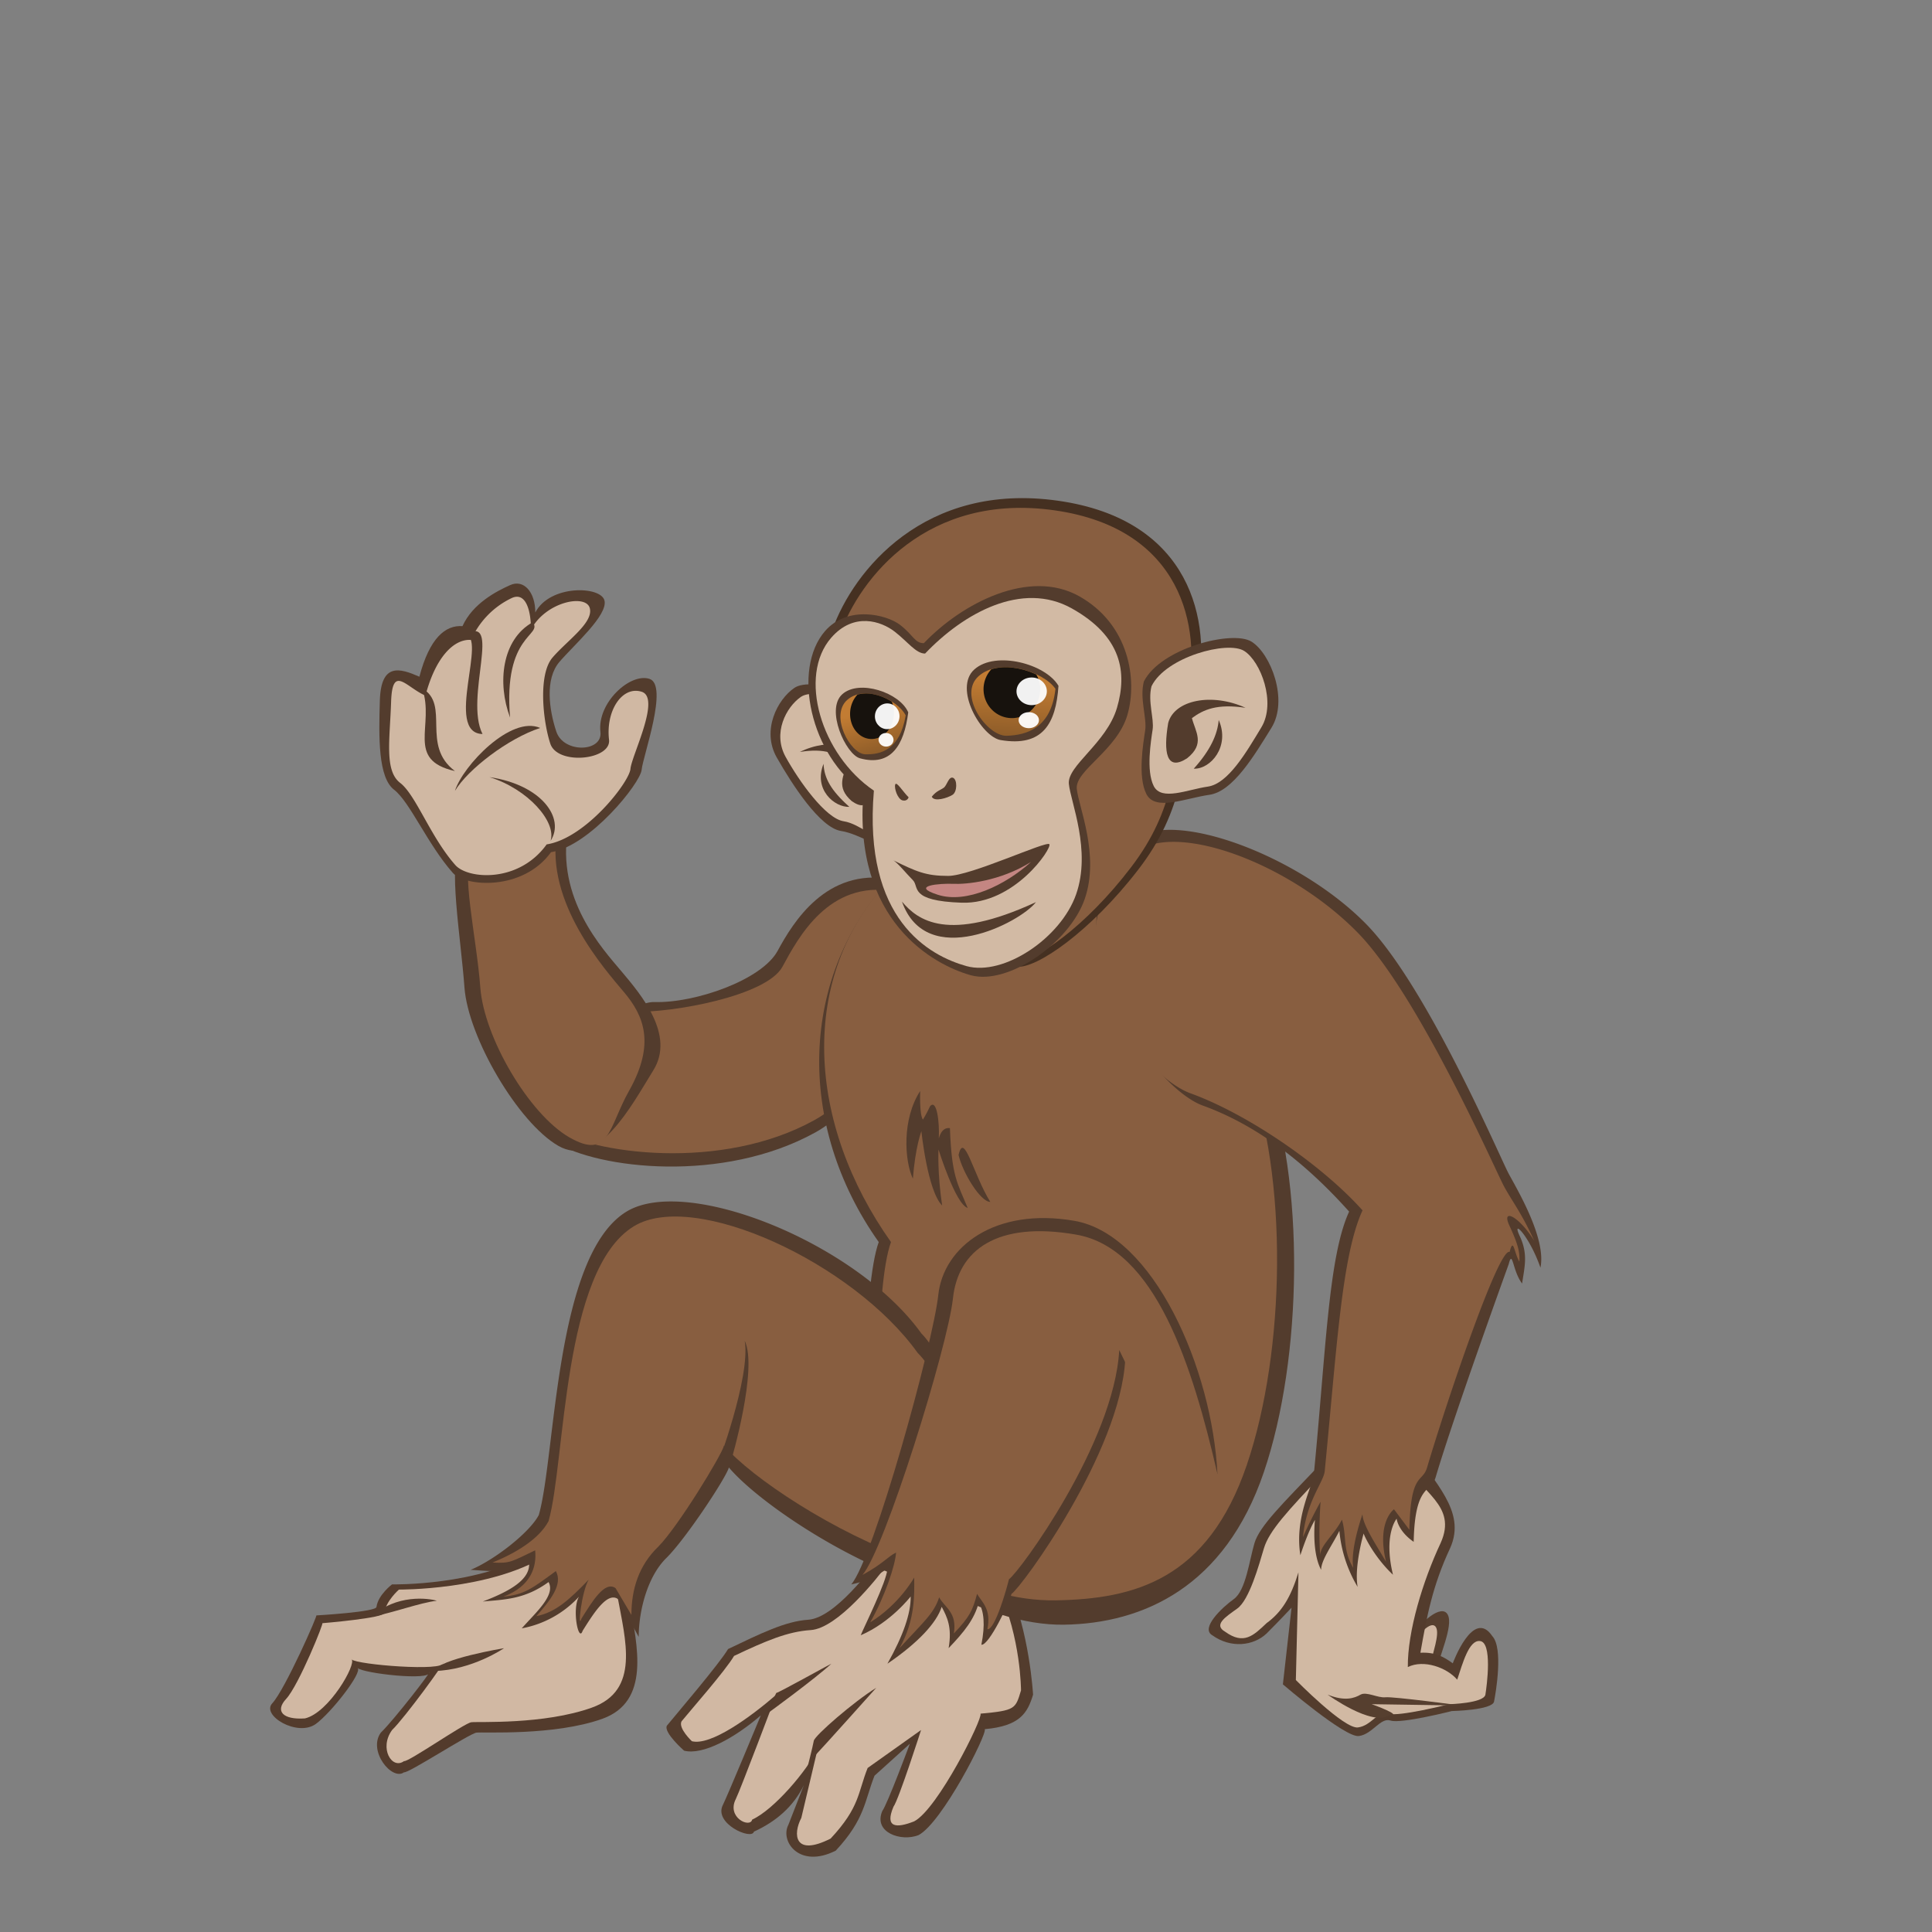 <svg xmlns:dc="http://purl.org/dc/elements/1.1/" xmlns:cc="http://creativecommons.org/ns#" xmlns:rdf="http://www.w3.org/1999/02/22-rdf-syntax-ns#" xmlns="http://www.w3.org/2000/svg" xmlns:xlink="http://www.w3.org/1999/xlink" id="svg858" version="1.1" viewBox="0 0 33.867 33.867" height="128" width="128"><rect x="0" y="0" width="33.867" height="33.867" fill="#808080" stroke="none"/><defs id="defs852"><linearGradient id="linearGradient1587"><stop style="stop-color:#c27c33;stop-opacity:1" offset="0" id="stop1583"/><stop style="stop-color:#8f5d29;stop-opacity:1" offset="1" id="stop1585"/></linearGradient><linearGradient id="linearGradient1361"><stop id="stop1357" offset="0" style="stop-color:#a16847;stop-opacity:1"/><stop id="stop1359" offset="1" style="stop-color:#d2946d;stop-opacity:1"/></linearGradient><linearGradient id="linearGradient976"><stop id="stop972" offset="0" style="stop-color:#b99578;stop-opacity:1"/><stop id="stop974" offset="1" style="stop-color:#99744e;stop-opacity:1"/></linearGradient><linearGradient xlink:href="#linearGradient976" id="linearGradient886" x1="14.817" y1="9.525" x2="14.817" y2="6.879" gradientUnits="userSpaceOnUse"/><linearGradient xlink:href="#linearGradient1361" id="linearGradient1347" x1="19.05" y1="7.938" x2="19.05" y2="6.615" gradientUnits="userSpaceOnUse"/><linearGradient xlink:href="#linearGradient1587" id="linearGradient1589" x1="18.568" y1="7.341" x2="18.493" y2="8.495" gradientUnits="userSpaceOnUse" gradientTransform="translate(-.435 3.653)"/><linearGradient xlink:href="#linearGradient1587" id="linearGradient1597" x1="15.412" y1="7.934" x2="15.655" y2="8.796" gradientUnits="userSpaceOnUse" gradientTransform="translate(-.435 3.653)"/></defs><g transform="matrix(.842 0 0 .842 2.677 2.677)" id="layer2" style="display:inline;stroke-width:1.188"><path style="fill:#533b2c;fill-opacity:1;stroke:none;stroke-width:.314px;stroke-linecap:butt;stroke-linejoin:miter;stroke-opacity:1" d="M9.359 32.605c-1.005.358-2.475.269-2.619.287-.143.018-1.435.86-1.507.825-.25.186-.76-.444-.484-.825.267-.256 1.085-1.31 1.004-1.256.053.185-1.374.023-1.488-.09.11.088-.548.932-.87 1.166-.383.275-1.14-.179-.906-.43.264-.282.973-1.888.915-1.83 0 0 1.273-.072 1.255-.18.036-.25.323-.466.323-.466s1.812.036 2.978-.681c.79-.305 1.794.107 1.964 1.04.17.933.44 2.08-.565 2.44z" id="path1812"/><path style="display:inline;fill:#d1b8a3;fill-opacity:1;stroke:none;stroke-width:.314px;stroke-linecap:butt;stroke-linejoin:miter;stroke-opacity:1" d="M9.144 32.371c-1.005.36-2.368.287-2.512.305-.143.018-1.327.843-1.399.808-.25.186-.527-.265-.25-.646.266-.256 1.138-1.453 1.058-1.4.052.186-1.788.042-1.902-.071.11.088-.466 1.11-.969 1.229-.463.032-.628-.152-.394-.404.264-.282.811-1.637.753-1.578 0 0 1.31-.108 1.292-.216.036-.25.305-.484.305-.484s1.883.018 3.05-.7c.788-.305 1.327-.107 1.497.826.17.932.475 1.973-.53 2.331z" id="path1812-2"/><path style="fill:#533c2d;fill-opacity:1;stroke:none;stroke-width:.314px;stroke-linecap:butt;stroke-linejoin:miter;stroke-opacity:1" d="M5.861 31.61c.09-.252 1.453-.476 1.453-.476s-.664.457-1.453.475z" id="path1829"/><path style="fill:#533c2d;fill-opacity:1;stroke:none;stroke-width:.314px;stroke-linecap:butt;stroke-linejoin:miter;stroke-opacity:1" d="M4.56 30.479c.413-.072 1.014-.296 1.355-.332-.17-.054-.852-.143-1.354.332z" id="path1831"/><path style="fill:#533c2d;fill-opacity:1;stroke:none;stroke-width:.314px;stroke-linecap:butt;stroke-linejoin:miter;stroke-opacity:1" d="M17.79 29.77c.466 1.005.538 2.332.538 2.332-.116.384-.274.652-1.005.718.052.102-.89 1.95-1.38 2.206-.363.143-.944-.054-.754-.502.107-.144.574-1.4.574-1.4l-.736.665c-.205.518-.197.906-.807 1.56-.76.384-1.165-.198-.986-.538l.322-.825c-.22.45-.581.758-1.04.968-.04.183-.844-.166-.646-.556.092-.18.79-1.865.79-1.865-.535.464-1.203.835-1.597.735 0 0-.43-.376-.359-.52.187-.23 1.097-1.293 1.274-1.596.67-.319 1.189-.579 1.668-.61.563-.038 1.32-1.082 1.525-1.328.244-.293 2.619.556 2.619.556z" id="path1791"/><path style="display:inline;fill:#d1b8a3;fill-opacity:1;stroke:none;stroke-width:.314px;stroke-linecap:butt;stroke-linejoin:miter;stroke-opacity:1" d="M17.61 29.914c.467 1.004.467 2.099.467 2.099-.116.383-.112.418-.843.484.05.102-.89 1.986-1.381 2.242-.362.143-.621.143-.431-.305.108-.143.574-1.596.574-1.596l-1.112.79c-.206.518-.161.816-.771 1.47-.76.384-.788-.091-.61-.43l.34-1.436c-.22.45-.904 1.26-1.363 1.471-.04.183-.539-.04-.34-.43.091-.181.842-2.17.842-2.17-.534.463-1.364 1.068-1.757.968 0 0-.287-.269-.216-.413.187-.23.918-1.06 1.094-1.363.671-.318 1.118-.507 1.597-.538.563-.038 1.389-1.088 1.578-1.345.274-.372 2.332.502 2.332.502z" id="path1791-5"/><path style="fill:#563f2f;fill-opacity:1;stroke:none;stroke-width:.314px;stroke-linecap:butt;stroke-linejoin:miter;stroke-opacity:1" d="M26.13 31.008c.252-.43.706-.805.831-.572.126.234-.202.913-.22 1.146-.018.233-.79.467-.897.251-.108-.215.287-.825.287-.825z" id="path1734"/><path style="display:inline;fill:#d1b8a3;fill-opacity:1;stroke:none;stroke-width:.314px;stroke-linecap:butt;stroke-linejoin:miter;stroke-opacity:1" d="M26.234 31.05c.16-.272.405-.496.484-.348.08.148-.086.565-.097.713-.011.148-.5.295-.569.159-.068-.137.182-.523.182-.523z" id="path1734-3"/><path style="fill:#533c2d;fill-opacity:.991;stroke:none;stroke-width:.314px;stroke-linecap:butt;stroke-linejoin:miter;stroke-opacity:1" d="M24.283 27.33c-.753.79-1.237 1.257-1.345 1.615-.108.36-.18.987-.43 1.166-.252.18-.7.61-.449.754.388.278.858.221 1.13-.036.287-.287.52-.538.52-.538l-.18 1.596s1.292 1.112 1.58 1.076c.286-.035.448-.394.663-.322.215.071 1.274-.198 1.274-.198s.843-.018.879-.197c.036-.18.197-1.112-.036-1.363-.398-.594-.823.566-.823.566-.178-.127-.353-.236-.674-.22.131-.743.248-1.385.618-2.176.359-.794-.386-1.38-.718-2.045z" id="path1715"/><path style="display:inline;fill:#d2baa4;fill-opacity:.991;stroke:none;stroke-width:.314px;stroke-linecap:butt;stroke-linejoin:miter;stroke-opacity:1" d="M24.373 27.492c-.753.79-1.13 1.202-1.238 1.56-.107.36-.305 1.077-.556 1.257-.25.179-.502.34-.25.484.387.278.588.078.86-.18.316-.23.503-.535.664-1.058l-.054 2.242s1.005 1.023 1.292.987c.287-.036.412-.359.627-.287.216.072 1.274-.197 1.274-.197s.717-.018.753-.198c.03-.186.152-1.1-.117-1.117-.225-.021-.355.46-.47.805-.213-.252-.698-.427-1.028-.263-.007-.744.312-1.79.683-2.582.358-.793-.423-1.04-.754-1.704z" id="path1715-9"/><path style="fill:#563f2f;fill-opacity:1;stroke:none;stroke-width:.314px;stroke-linecap:butt;stroke-linejoin:miter;stroke-opacity:1" d="M24.463 32.102c.358.144.556.072.681 0 .126-.071.36.072.52.054.162-.018 1.58.172 1.58.172l-1.866-.028s.7.25.358.233c-.358.233-1.273-.43-1.273-.43z" id="path1732"/><path style="fill:#533c2d;fill-opacity:1;stroke:none;stroke-width:.314px;stroke-linecap:butt;stroke-linejoin:miter;stroke-opacity:1" d="M15.37 15.12c-1.345-.229-2.03.888-2.36 1.496-.33.61-1.725 1.091-2.562 1.066-.837-.026-2.994 2.36-2.08 2.917.913.558 3.5.863 5.428-.203 1.928-1.065 2.131-4.972 1.573-5.276z" id="path1681"/><path style="display:inline;fill:#885e40;fill-opacity:1;stroke:none;stroke-width:.314px;stroke-linecap:butt;stroke-linejoin:miter;stroke-opacity:1" d="M15.42 15.373c-1.345-.228-1.979.964-2.309 1.573-.33.609-2.283.964-3.12.939-.837-.026-2.638 1.852-1.725 2.41.913.558 3.577.913 5.505-.152 1.928-1.066 2.207-4.465 1.649-4.77z" id="path1681-5"/><path style="fill:#533c2d;fill-opacity:1;stroke:none;stroke-width:.314px;stroke-linecap:butt;stroke-linejoin:miter;stroke-opacity:1" d="M8.647 14.08c-.254 1.446.71 2.486 1.116 2.968.406.482 1.116 1.319.66 2.054-.457.736-1.142 2.055-1.98 1.573-.836-.482-1.877-2.257-1.953-3.298-.076-1.04-.355-2.663-.076-2.891.28-.229 1.928-.914 2.233-.406z" id="path1698"/><path style="opacity:1;fill:#533c2d;fill-opacity:1;stroke:none;stroke-width:.314px;stroke-linecap:butt;stroke-linejoin:miter;stroke-opacity:1" d="M15.42 15.044c-1.979 2.08-2.03 5.2-.305 7.635-.33.914-.355 4.262-.101 5.607.209 1.107 2.309 2.384 3.957 2.359 1.65-.025 3.349-.787 4.16-3.171.813-2.385.863-6.088.026-8.295s-3.907-7.56-7.737-4.135z" id="path1616"/><path style="display:inline;opacity:1;fill:#885e40;fill-opacity:1;stroke:none;stroke-width:.314px;stroke-linecap:butt;stroke-linejoin:miter;stroke-opacity:1" d="M15.37 15.094c-1.98 2.08-1.726 5.15 0 7.585-.33.914-.305 4.008-.052 5.353.21 1.107 1.827 2.13 3.476 2.106 1.649-.026 3.17-.432 3.983-2.816.811-2.385.862-6.013.025-8.22-.837-2.207-3.602-7.432-7.433-4.008z" id="path1616-4"/><path style="fill:#533c2d;fill-opacity:1;stroke:none;stroke-width:.314px;stroke-linecap:butt;stroke-linejoin:miter;stroke-opacity:1" d="M16.003 24.582c-1.344-1.877-4.883-3.303-6.139-2.537-1.496.913-1.471 5.074-1.826 6.317-.202.38-.947.948-1.42 1.141.37.02.717.087 1.217-.152.035.35-.395.596-.964.812.438-.043.867-.038 1.37-.406.15.273-.26.627-.558.964a2.14 2.14 0 0 0 1.192-.66c-.152.254-.01.972.076.71.219-.348.51-.821.736-.659l.431.787c0-.534.178-1.258.583-1.65.406-.405 1.243-1.674 1.294-1.877.558.66 2.233 1.827 3.856 2.385 1.624.558 1.218-4.11.152-5.175z" id="path1772"/><path style="fill:#533c2d;fill-opacity:1;stroke:none;stroke-width:.314px;stroke-linecap:butt;stroke-linejoin:miter;stroke-opacity:1" d="M20.722 14.156c1.015-.305 3.272.609 4.54 1.902 1.27 1.294 2.791 4.871 2.969 5.2.177.33.786 1.345.66 1.954-.229-.66-.61-1.04-.432-.66.178.381.102.635.05.99-.2-.26-.197-.723-.278-.406-.026.076-1.14 3.147-1.522 4.44-.098.33-.432.126-.457 1.344-.33-.228-.355-.482-.355-.482s-.28.33-.076 1.167c-.43-.405-.633-.887-.61-.863 0 0-.202.685-.126 1.116a2.756 2.756 0 0 1-.38-1.166c-.153.304-.38.608-.38.811-.204-.38-.128-1.04-.128-1.04-.152.254-.304.736-.304.736-.127-.786.257-1.447.279-1.674.254-2.588.304-4.541.736-5.48-.838-.938-1.852-1.776-3.045-2.207-1.192-.431-3.627-4.11-1.141-5.682z" id="path1599"/><path style="display:inline;fill:#885e40;fill-opacity:1;stroke:none;stroke-width:.314px;stroke-linecap:butt;stroke-linejoin:miter;stroke-opacity:1" d="M20.773 14.41c1.014-.305 3.044.532 4.312 1.826 1.269 1.294 2.867 4.947 3.044 5.276.178.33.355.536.634 1.142-.318-.516-.695-.695-.517-.315.177.38.22.554.206.748-.112-.19-.122-.52-.203-.202-.229-.102-1.336 3.195-1.718 4.487-.098.332-.343.08-.369 1.297-1.047-1.394-.319-.428-.319-.428s-.369.258-.166 1.095c-.269-.46-.615-.959-.447-1.114 0 0-.31.81-.235 1.242-.228-.38-.132-.646-.237-1.006-.152.305-.452.537-.452.74-.041-.524.008-1.114.008-1.114a8.994 8.994 0 0 0-.367.738c.07-.75.43-1.146.453-1.373.254-2.588.355-4.49.787-5.43-.838-.938-2.385-2.003-3.577-2.435-1.193-.43-3.324-3.602-.837-5.175z" id="path1599-5"/><path style="fill:#453021;fill-opacity:1;stroke:none;stroke-width:.314px;stroke-linecap:butt;stroke-linejoin:miter;stroke-opacity:1" d="M14.152 9.923c.438-1.221 1.915-3.072 4.694-2.678 2.78.394 3.205 2.52 2.9 3.977-.307 1.458-.253 2.442-1.238 3.716-.984 1.273-2.114 2.06-2.526 2.008-.413-.052-3.857-5.71-3.83-7.023z" id="path1521-3"/><path style="fill:#533c2d;fill-opacity:1;stroke:none;stroke-width:.314px;stroke-linecap:butt;stroke-linejoin:miter;stroke-opacity:1" d="M15.35 11.945c-.308-.67-1.635-1.045-1.99-.804-.356.241-.688.887-.368 1.45.32.563.901 1.464 1.34 1.53.438.068.805.45.971.101.166-.348.06-1.031.024-1.286-.036-.254.106-.643.024-.991z" id="path1538-0"/><path style="fill:#d2baa4;fill-opacity:1;stroke:none;stroke-width:.314px;stroke-linecap:butt;stroke-linejoin:miter;stroke-opacity:1" d="M15.21 12.041c-.266-.593-1.41-.925-1.716-.712-.307.214-.593.753-.317 1.25.276.5.828 1.28 1.206 1.339.378.059.643.448.786.14.143-.309.051-.914.02-1.139-.03-.225.092-.57.02-.878z" id="path1538-2-6"/><path style="fill:#533c2d;fill-opacity:1;stroke:none;stroke-width:.314px;stroke-linecap:butt;stroke-linejoin:miter;stroke-opacity:1" d="M13.47 12.477c.62-.308 1.319-.16 1.432.307.09.591.034.985-.35.714-.338-.295-.157-.53-.09-.812-.214-.173-.462-.296-.992-.21z" id="path1555-1"/><path style="fill:#533c2d;fill-opacity:1;stroke:none;stroke-width:.314px;stroke-linecap:butt;stroke-linejoin:miter;stroke-opacity:1" d="M13.966 12.723c-.214.529.223.908.538.896-.385-.343-.525-.598-.538-.896z" id="path1557-5"/><path style="fill:#885e40;fill-opacity:1;stroke:none;stroke-width:.314px;stroke-linecap:butt;stroke-linejoin:miter;stroke-opacity:1" d="M14.304 10.033c.418-1.18 1.826-2.968 4.477-2.587 2.651.38 3.057 2.435 2.765 3.843-.291 1.408-.24 2.36-1.18 3.59-.938 1.23-2.016 1.991-2.41 1.94-.392-.05-3.678-5.517-3.652-6.786z" id="path1521"/><path style="fill:#533c2d;fill-opacity:1;stroke:none;stroke-width:.314px;stroke-linecap:butt;stroke-linejoin:miter;stroke-opacity:1" d="M16.054 10.211c.8-.837 2.194-1.56 3.235-.977 1.04.584 1.217 1.738 1.002 2.474-.216.735-1.091 1.154-1.053 1.534.038.381.482 1.383.165 2.296-.317.914-1.598 1.801-2.372 1.586-.774-.216-2.46-1.13-2.233-3.818-1.103-.748-1.496-2.55-.799-3.349.472-.54 1.281-.342 1.56-.127.28.216.305.381.495.381z" id="path1504"/><path style="fill:#d2baa4;fill-opacity:1;stroke:none;stroke-width:.314px;stroke-linecap:butt;stroke-linejoin:miter;stroke-opacity:1" d="M16.08 10.427c.799-.838 2.016-1.522 3.056-.939 1.04.583 1.155 1.332.939 2.068-.216.735-1.04 1.204-1.002 1.585.038.38.47 1.383.152 2.296-.317.913-1.51 1.712-2.283 1.497-.774-.216-2.156-.964-1.928-3.653-1.103-.749-1.585-2.385-.888-3.184.472-.54 1.04-.343 1.32-.127.278.216.443.457.633.457z" id="path1504-6"/><path style="fill:#533c2d;fill-opacity:1;stroke:none;stroke-width:.314px;stroke-linecap:butt;stroke-linejoin:miter;stroke-opacity:1" d="M20.635 11.008c.347-.69 1.841-1.077 2.241-.829.4.249.774 1.215.414 1.795-.36.58-.8 1.325-1.294 1.394-.494.07-1.12.346-1.307-.013-.187-.36-.067-1.063-.027-1.326.04-.262-.12-.663-.027-1.022z" id="path1538"/><path style="fill:#d2baa4;fill-opacity:1;stroke:none;stroke-width:.314px;stroke-linecap:butt;stroke-linejoin:miter;stroke-opacity:1" d="M20.794 11.107c.299-.611 1.586-.954 1.93-.734.346.22.668 1.076.357 1.59-.31.513-.69 1.173-1.115 1.234-.425.061-.965.306-1.126-.012-.161-.318-.058-.941-.023-1.174.034-.232-.104-.586-.023-.904z" id="path1538-2"/><path style="fill:#533c2d;fill-opacity:1;stroke:none;stroke-width:.314px;stroke-linecap:butt;stroke-linejoin:miter;stroke-opacity:1" d="M22.751 11.556c-.697-.318-1.484-.165-1.61.317-.102.608-.039 1.014.393.735.38-.304.177-.545.101-.837.241-.177.52-.304 1.116-.215z" id="path1555"/><path style="fill:#533c2d;fill-opacity:1;stroke:none;stroke-width:.314px;stroke-linecap:butt;stroke-linejoin:miter;stroke-opacity:1" d="M22.193 11.81c.241.545-.165 1.027-.52 1.014.343-.38.495-.71.52-1.015z" id="path1557"/><path style="fill:#533c2d;fill-opacity:1;stroke:none;stroke-width:.314px;stroke-linecap:butt;stroke-linejoin:miter;stroke-opacity:1" d="M18.857 11.099c-.266-.457-1.306-.736-1.75-.343-.444.394.145 1.404.545 1.472.873.147 1.152-.336 1.205-1.13z" id="path1428-5"/><path style="fill:url(#linearGradient1589);fill-opacity:1;stroke:none;stroke-width:.314px;stroke-linecap:butt;stroke-linejoin:miter;stroke-opacity:1" d="M18.794 11.162c-.241-.355-1.154-.66-1.598-.266-.444.393.177 1.256.583 1.243.406-.013.926-.152 1.015-.977z" id="path1428"/><path style="opacity:1;fill:#17120d;fill-opacity:1;stroke:none;stroke-width:.063;stroke-linecap:round;stroke-linejoin:round;stroke-miterlimit:4;stroke-dasharray:none;stroke-dashoffset:0;stroke-opacity:1" d="M17.833 10.714a1.067 1.067 0 0 0-.373.04.59.602 0 0 0-.163.415.59.602 0 0 0 .59.602.59.602 0 0 0 .59-.602.59.602 0 0 0-.082-.306 1.583 1.583 0 0 0-.562-.149z" id="path1430"/><ellipse style="opacity:1;fill:#fff;fill-opacity:.94;stroke:none;stroke-width:.063;stroke-linecap:round;stroke-linejoin:round;stroke-miterlimit:4;stroke-dasharray:none;stroke-dashoffset:0;stroke-opacity:1" id="path1448" cx="18.299" cy="11.213" rx="0.316" ry="0.288"/><ellipse style="opacity:1;fill:#fff;fill-opacity:.943;stroke:none;stroke-width:.063;stroke-linecap:round;stroke-linejoin:round;stroke-miterlimit:4;stroke-dasharray:none;stroke-dashoffset:0;stroke-opacity:1" id="path1450" cx="18.239" cy="11.814" rx="0.212" ry="0.167"/><path style="fill:#533c2d;fill-opacity:1;stroke:none;stroke-width:.314px;stroke-linecap:butt;stroke-linejoin:miter;stroke-opacity:1" d="M15.73 11.653c-.172-.411-1.02-.697-1.374-.379-.355.319.074 1.254.369 1.334.642.175.917-.268 1.004-.955z" id="path1428-5-0"/><path style="fill:url(#linearGradient1597);fill-opacity:1;stroke:none;stroke-width:.314px;stroke-linecap:butt;stroke-linejoin:miter;stroke-opacity:1" d="M15.676 11.715c-.164-.327-.85-.646-1.217-.323-.367.324.059 1.121.373 1.132.314.011.724-.084.844-.809z" id="path1428-3"/><path style="fill:#533c2d;fill-opacity:1;stroke:none;stroke-width:.314px;stroke-linecap:butt;stroke-linejoin:miter;stroke-opacity:1" d="M16.219 13.407c.101-.126.19-.14.254-.19.063-.05.101-.24.19-.203.089.038.089.292-.013.355-.101.064-.38.153-.431.038z" id="path1494"/><path style="fill:#533c2d;fill-opacity:1;stroke:none;stroke-width:.314px;stroke-linecap:butt;stroke-linejoin:miter;stroke-opacity:1" d="M15.737 13.42c-.127-.127-.254-.342-.279-.266-.025.076.05.304.152.33.102.025.127-.064.127-.064z" id="path1496"/><path style="opacity:1;fill:#17120d;fill-opacity:1;stroke:none;stroke-width:.063;stroke-linecap:round;stroke-linejoin:round;stroke-miterlimit:4;stroke-dasharray:none;stroke-dashoffset:0;stroke-opacity:1" d="M14.963 11.266a.725.725 0 0 0-.29.015.457.534 4.034 0 0-.153.358.457.534 4.034 0 0 .418.566.457.534 4.034 0 0 .493-.501.457.534 4.034 0 0-.044-.275 1.105 1.105 0 0 0-.424-.163z" id="path1430-6"/><ellipse style="opacity:1;fill:#fff;fill-opacity:.943;stroke:none;stroke-width:.063;stroke-linecap:round;stroke-linejoin:round;stroke-miterlimit:4;stroke-dasharray:none;stroke-dashoffset:0;stroke-opacity:1" id="path1448-1" cx="16.079" cy="10.628" rx="0.256" ry="0.268" transform="rotate(4.034)"/><ellipse style="opacity:1;fill:#fff;fill-opacity:.943;stroke:none;stroke-width:.063;stroke-linecap:round;stroke-linejoin:round;stroke-miterlimit:4;stroke-dasharray:none;stroke-dashoffset:0;stroke-opacity:1" id="path1450-0" cx="16.089" cy="11.118" rx="0.156" ry="0.142" transform="rotate(4.034)"/><path style="fill:#533c2d;fill-opacity:1;stroke:none;stroke-width:.314px;stroke-linecap:butt;stroke-linejoin:miter;stroke-opacity:1" d="M15.407 14.726c.495.241.685.33 1.154.33.47 0 2.043-.735 2.106-.66.063.077-.723 1.256-1.826 1.218-1.104-.038-.876-.33-1.015-.469-.14-.14-.33-.38-.419-.419z" id="path1498"/><path style="fill:#c48682;fill-opacity:1;stroke:none;stroke-width:.314px;stroke-linecap:butt;stroke-linejoin:miter;stroke-opacity:1" d="M18.286 14.765c-.532.482-1.344.875-1.94.684-.596-.19.05-.24.317-.228.266.013.977-.05 1.623-.456z" id="path1500"/><path style="fill:#533c2d;fill-opacity:1;stroke:none;stroke-width:.314px;stroke-linecap:butt;stroke-linejoin:miter;stroke-opacity:1" d="M15.597 15.589c.33.393.952.863 2.791.013-.33.43-2.283 1.433-2.79-.013z" id="path1502"/><path style="fill:#533c2d;fill-opacity:1;stroke:none;stroke-width:.314px;stroke-linecap:butt;stroke-linejoin:miter;stroke-opacity:1" d="M15.978 19.534c-.38.583-.33 1.446-.152 1.826.05-.66.177-.99.177-.99s.127 1.244.432 1.548c-.102-.685-.076-1.167-.076-1.167s.355 1.142.608 1.218c-.216-.522-.334-.661-.37-1.662-.21-.03-.236.287-.231.195.015-.29-.037-.811-.181-.653 0 0-.092.193-.15.28-.077-.102-.057-.595-.057-.595z" id="path1618"/><path style="fill:#533c2d;fill-opacity:1;stroke:none;stroke-width:.314px;stroke-linecap:butt;stroke-linejoin:miter;stroke-opacity:1" d="M16.777 20.866c.084.368.458.98.66.976-.355-.57-.546-1.484-.66-.976z" id="path1620"/><path style="display:inline;fill:#885e40;fill-opacity:1;stroke:none;stroke-width:.314px;stroke-linecap:butt;stroke-linejoin:miter;stroke-opacity:1" d="M8.418 14.156c-.253 1.446.99 2.84 1.396 3.323.405.482.66 1.065.101 2.055-.425.754-.406 1.446-1.243.964-.837-.482-1.776-2.08-1.852-3.12-.076-1.04-.431-2.537-.152-2.766.279-.228 1.446-.964 1.75-.456z" id="path1698-6"/><path style="fill:#533c2d;fill-opacity:1;stroke:none;stroke-width:.314px;stroke-linecap:butt;stroke-linejoin:miter;stroke-opacity:1" d="M8.292 14.562c.811-.127 1.862-1.437 1.887-1.716.026-.28.567-1.766.161-1.893-.406-.127-1.09.503-1.019 1.106.05.422-.765.45-.918-.006-.152-.457-.24-1.097.064-1.452s1.014-.974.938-1.279c-.076-.304-1.136-.334-1.44.25 0-.432-.245-.697-.524-.57-.28.126-.776.378-.992.854-.355-.025-.685.246-.897 1.053-.406-.178-.797-.297-.823.489-.025.786-.034 1.61.296 1.864.33.254.7 1.14 1.222 1.73.258.293 1.461.381 2.045-.43z" id="path1637"/><path style="display:inline;fill:#d2baa4;fill-opacity:.984;stroke:none;stroke-width:.314px;stroke-linecap:butt;stroke-linejoin:miter;stroke-opacity:1" d="M8.202 14.4c.812-.127 1.719-1.293 1.744-1.572.025-.28.639-1.479.233-1.606s-.749.395-.679.998c.05.423-1.07.54-1.222.084-.152-.457-.26-1.437.045-1.793.304-.355.853-.723.777-1.027-.076-.305-.92-.137-1.225.446 0-.431-.12-.786-.398-.66a1.741 1.741 0 0 0-.849.873c-.355-.025-.738.354-.95 1.16-.407-.177-.69-.655-.715.13-.026.787-.142 1.432.188 1.686.33.253.628 1.122 1.15 1.712.258.293 1.317.38 1.9-.43z" id="path1637-6"/><path style="fill:#533c2d;fill-opacity:1;stroke:none;stroke-width:.314px;stroke-linecap:butt;stroke-linejoin:miter;stroke-opacity:1" d="M8.067 11.976c-.663.215-1.506.861-1.775 1.31.161-.52 1.166-1.579 1.775-1.31z" id="path1671"/><path style="fill:#533c2d;fill-opacity:1;stroke:none;stroke-width:.314px;stroke-linecap:butt;stroke-linejoin:miter;stroke-opacity:1" d="M7.01 12.999c.806.25 1.398.932 1.273 1.327.305-.466-.18-1.166-1.274-1.327z" id="path1673"/><path style="fill:#533c2d;fill-opacity:1;stroke:none;stroke-width:.314px;stroke-linecap:butt;stroke-linejoin:miter;stroke-opacity:1" d="M6.292 12.873c-1.04-.233-.413-.95-.682-1.722.592.34-.036 1.184.682 1.722z" id="path1675"/><path style="fill:#533c2d;fill-opacity:1;stroke:none;stroke-width:.314px;stroke-linecap:butt;stroke-linejoin:miter;stroke-opacity:1" d="M6.866 12.102c-.808-.018.125-2.081-.377-2.063.81-.471-.007 1.305.377 2.063z" id="path1677"/><path style="fill:#533c2d;fill-opacity:1;stroke:none;stroke-width:.314px;stroke-linecap:butt;stroke-linejoin:miter;stroke-opacity:1" d="M7.44 11.76c-.27-.717-.174-1.626.471-1.985.22.286-.619.237-.471 1.986z" id="path1679"/><path style="display:inline;fill:#885e40;fill-opacity:1;stroke:none;stroke-width:.314px;stroke-linecap:butt;stroke-linejoin:miter;stroke-opacity:1" d="M15.927 24.988c-1.344-1.877-4.654-3.405-5.91-2.638-1.497.913-1.421 4.896-1.776 6.139-.202.38-.693.669-1.167.862.37.02.388-.015.888-.254.035.35-.09.749-.66.964.438-.043.588-.164 1.091-.532.15.273-.107.6-.406.938.398-.076.693-.348 1.09-.76-.151.253-.237 1.072-.151.811.219-.348.484-.796.71-.634l.33.558c0-.534.152-1.029.558-1.42.406-.407 1.319-1.903 1.37-2.106.558.66 2.308 1.826 3.932 2.384 1.623.558 1.167-3.247.101-4.312z" id="path1772-4"/><path style="fill:#533c2d;fill-opacity:1;stroke:none;stroke-width:.314px;stroke-linecap:butt;stroke-linejoin:miter;stroke-opacity:1" d="M22.167 27.51c-.108-2.188-1.328-4.986-2.978-5.273-1.65-.287-2.727.538-2.834 1.542-.108 1.005-1.346 5.49-1.812 6.027.502-.107.574-.233.753-.323-.017.27-.484 1.202-.556 1.382.628-.27 1.04-.808 1.04-.808.005.349-.153.812-.484 1.4.635-.432 1.022-.848 1.13-1.184.11.21.22.418.144.86.331-.346.536-.603.628-.95.107.181.137.459.054.879.158.023.588-.89.627-1.058.216-.144 2.264-2.947 2.368-4.88.88-.233 1.525 1.58 1.92 2.386z" id="path1755"/><path style="display:inline;fill:#885e40;fill-opacity:1;stroke:none;stroke-width:.314px;stroke-linecap:butt;stroke-linejoin:miter;stroke-opacity:1" d="M22.167 27.51c-.52-2.26-1.292-4.7-2.942-4.986-1.65-.287-2.458.322-2.565 1.327-.108 1.004-1.417 5.22-1.884 5.758.43-.233.52-.377.7-.466-.018.269-.233.914-.538 1.453.61-.377.915-.933.915-.933.004.348.025.883-.305 1.47.509-.557.716-.721.825-1.058.11.21.381.311.305.754.33-.347.392-.479.484-.825.107.18.299.315.215.735.159.023.41-.872.449-1.04.215-.144 2.191-2.84 2.296-4.772.43.861 1.166 2.62 2.045 2.583z" id="path1755-7"/><path style="fill:#533c2d;fill-opacity:1;stroke:none;stroke-width:.314px;stroke-linecap:butt;stroke-linejoin:miter;stroke-opacity:1" d="M12.325 24.734c.127.761-.583 2.638-.583 2.638l.304-.152s.558-1.902.279-2.486z" id="path1789"/><path style="fill:#533b2c;fill-opacity:.992;stroke:none;stroke-width:.314px;stroke-linecap:butt;stroke-linejoin:miter;stroke-opacity:1" d="M15.063 31.959c-.466.287-1.282.995-1.3 1.103-.018.108-.153.637-.153.637s.043.086.198-.35c.107-.108 1.255-1.39 1.255-1.39z" id="path1808"/><path style="fill:#533b2c;fill-opacity:.992;stroke:none;stroke-width:.314px;stroke-linecap:butt;stroke-linejoin:miter;stroke-opacity:1" d="M12.982 32.066c.072-.017 1.04-.556 1.148-.61-.32.298-1.308 1.022-1.363 1.059z" id="path1810"/></g></svg>